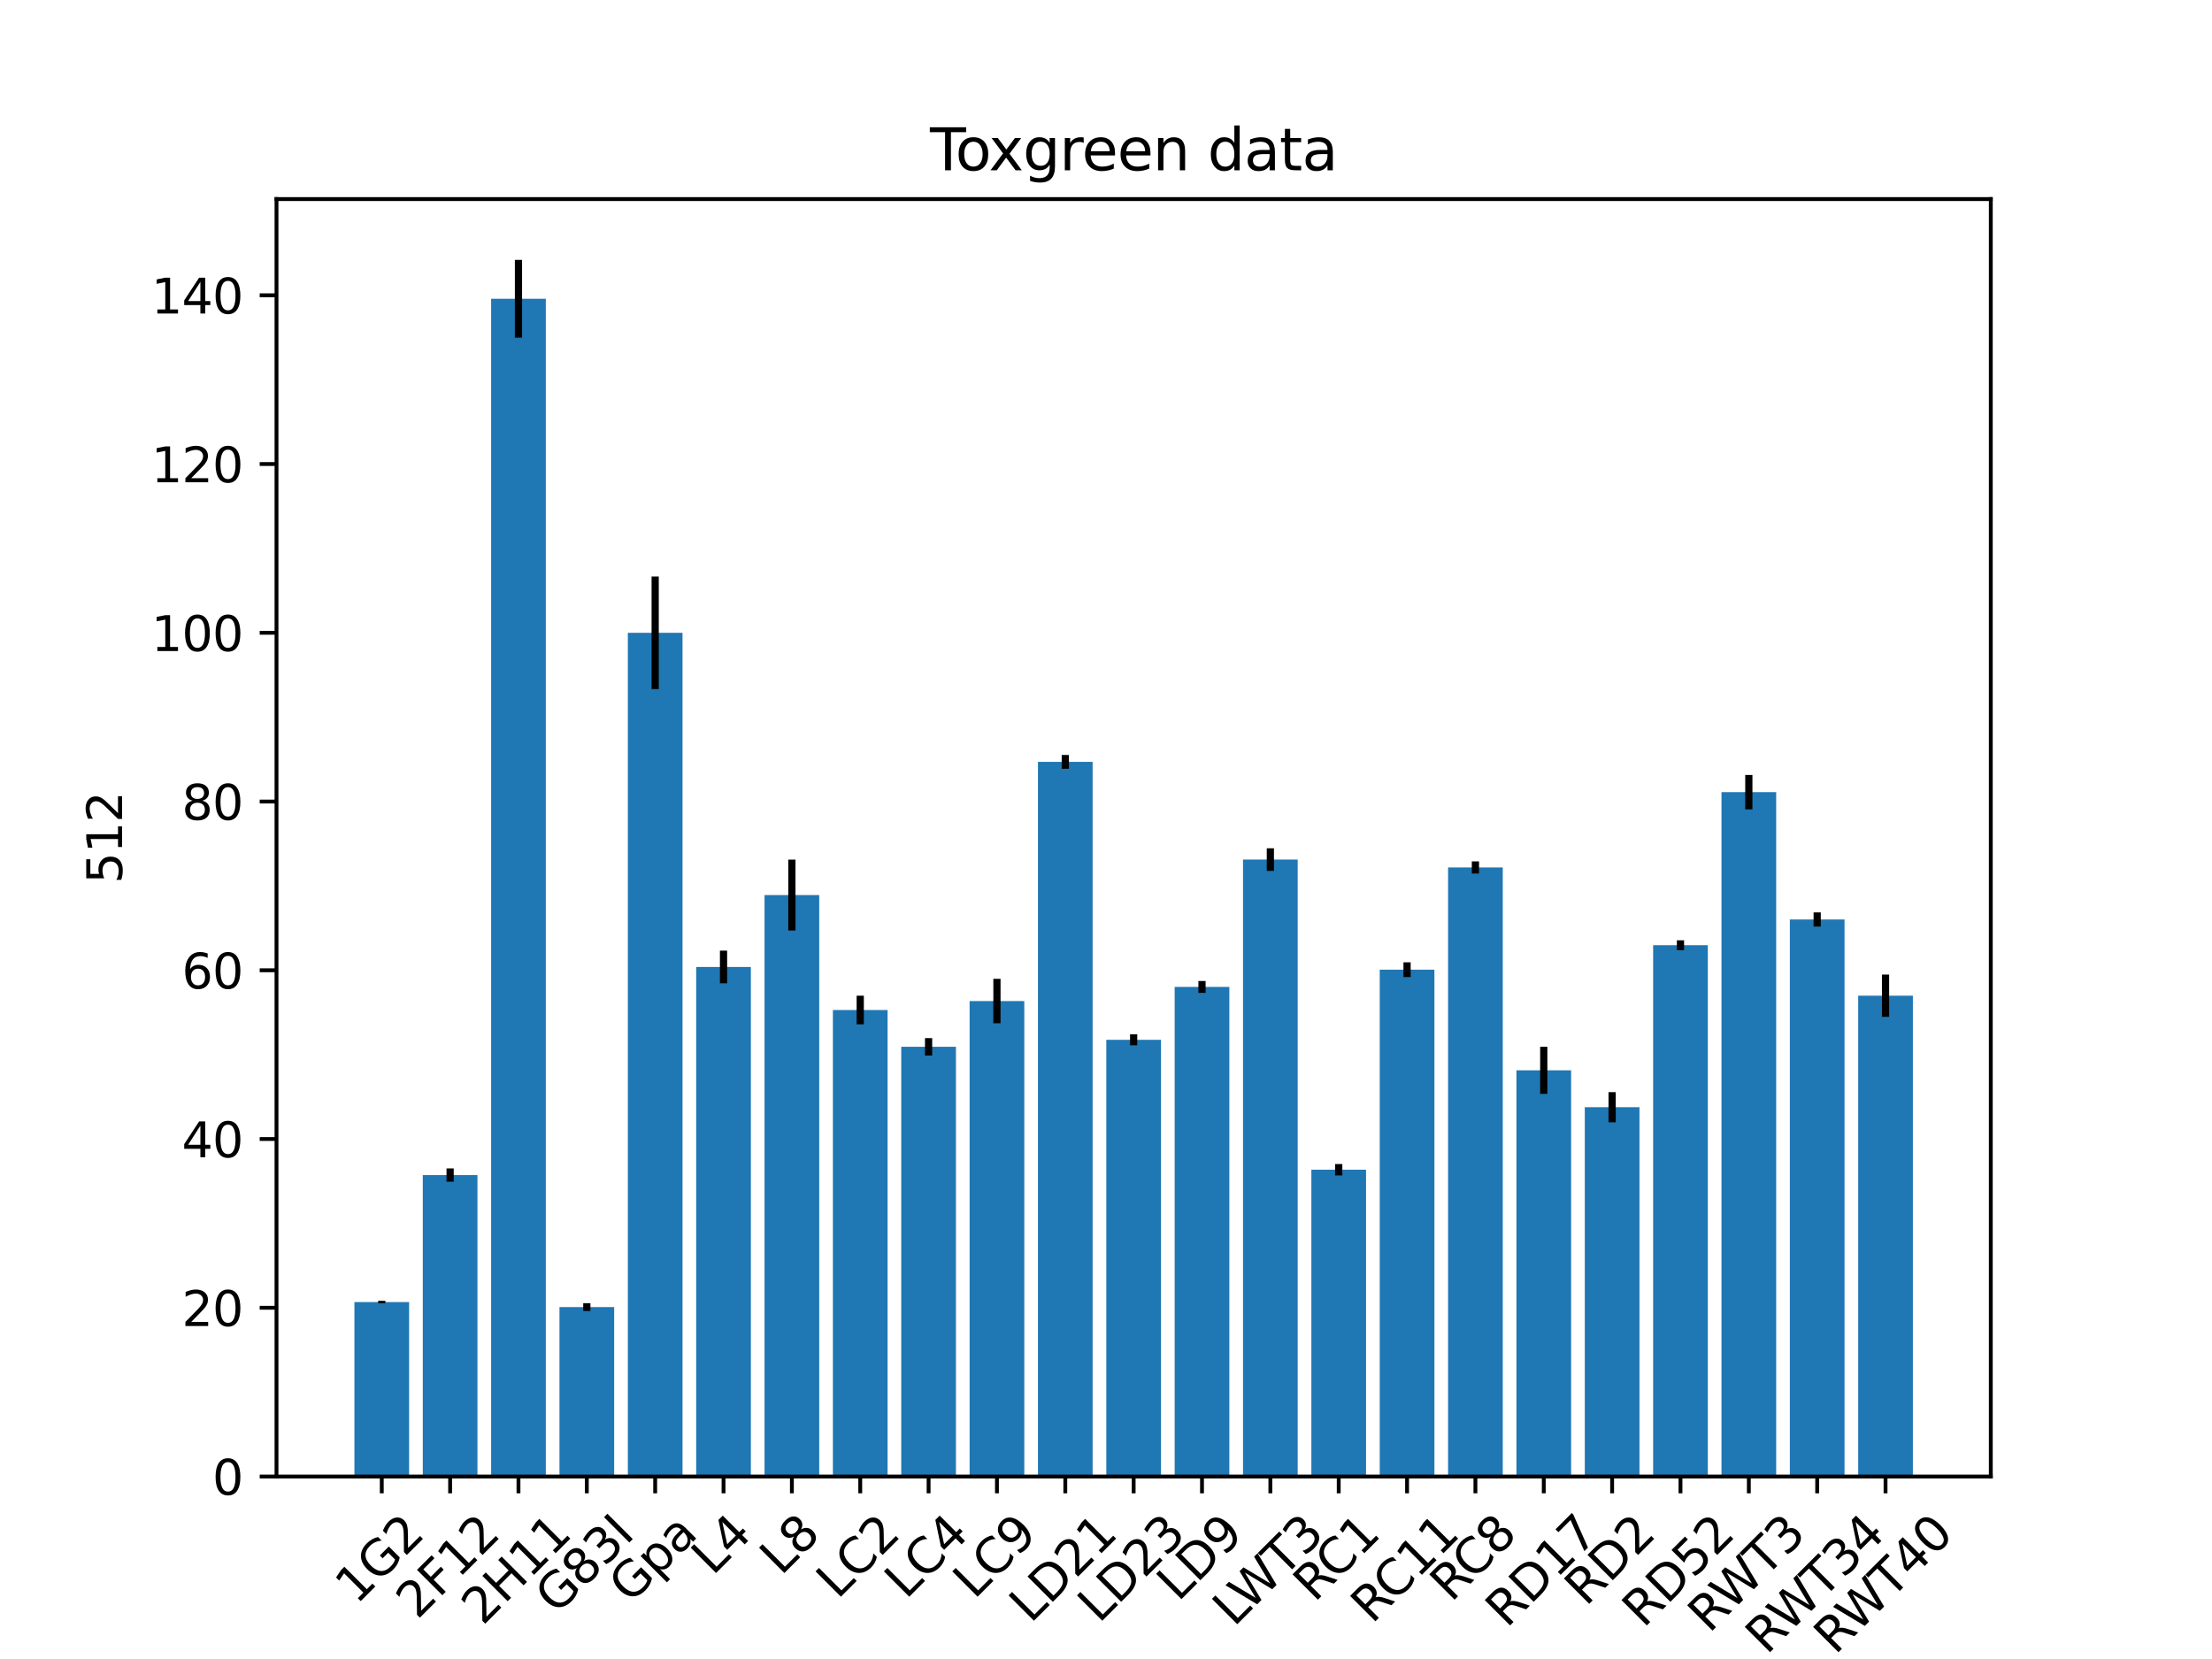 <?xml version="1.0" encoding="utf-8" standalone="no"?>
<!DOCTYPE svg PUBLIC "-//W3C//DTD SVG 1.1//EN"
  "http://www.w3.org/Graphics/SVG/1.1/DTD/svg11.dtd">
<svg xmlns:xlink="http://www.w3.org/1999/xlink" width="460.8pt" height="345.6pt" viewBox="0 0 460.8 345.6" xmlns="http://www.w3.org/2000/svg" version="1.1">
 <defs>
  <style type="text/css">*{stroke-linejoin: round; stroke-linecap: butt}</style>
 </defs>
 <g id="figure_1">
  <g id="patch_1">
   <path d="M 0 345.6 
L 460.8 345.6 
L 460.8 0 
L 0 0 
z
" style="fill: #ffffff"/>
  </g>
  <g id="axes_1">
   <g id="patch_2">
    <path d="M 57.6 307.584 
L 414.72 307.584 
L 414.72 41.472 
L 57.6 41.472 
z
" style="fill: #ffffff"/>
   </g>
   <g id="patch_3">
    <path d="M 73.833 307.584 
L 85.224 307.584 
L 85.224 271.241 
L 73.833 271.241 
z
" clip-path="url(#p7add685fd9)" style="fill: #1f77b4"/>
   </g>
   <g id="patch_4">
    <path d="M 88.072 307.584 
L 99.463 307.584 
L 99.463 244.785 
L 88.072 244.785 
z
" clip-path="url(#p7add685fd9)" style="fill: #1f77b4"/>
   </g>
   <g id="patch_5">
    <path d="M 102.311 307.584 
L 113.703 307.584 
L 113.703 62.24 
L 102.311 62.24 
z
" clip-path="url(#p7add685fd9)" style="fill: #1f77b4"/>
   </g>
   <g id="patch_6">
    <path d="M 116.55 307.584 
L 127.942 307.584 
L 127.942 272.29 
L 116.55 272.29 
z
" clip-path="url(#p7add685fd9)" style="fill: #1f77b4"/>
   </g>
   <g id="patch_7">
    <path d="M 130.79 307.584 
L 142.181 307.584 
L 142.181 131.82 
L 130.79 131.82 
z
" clip-path="url(#p7add685fd9)" style="fill: #1f77b4"/>
   </g>
   <g id="patch_8">
    <path d="M 145.029 307.584 
L 156.42 307.584 
L 156.42 201.435 
L 145.029 201.435 
z
" clip-path="url(#p7add685fd9)" style="fill: #1f77b4"/>
   </g>
   <g id="patch_9">
    <path d="M 159.268 307.584 
L 170.66 307.584 
L 170.66 186.46 
L 159.268 186.46 
z
" clip-path="url(#p7add685fd9)" style="fill: #1f77b4"/>
   </g>
   <g id="patch_10">
    <path d="M 173.507 307.584 
L 184.899 307.584 
L 184.899 210.403 
L 173.507 210.403 
z
" clip-path="url(#p7add685fd9)" style="fill: #1f77b4"/>
   </g>
   <g id="patch_11">
    <path d="M 187.747 307.584 
L 199.138 307.584 
L 199.138 218.065 
L 187.747 218.065 
z
" clip-path="url(#p7add685fd9)" style="fill: #1f77b4"/>
   </g>
   <g id="patch_12">
    <path d="M 201.986 307.584 
L 213.377 307.584 
L 213.377 208.535 
L 201.986 208.535 
z
" clip-path="url(#p7add685fd9)" style="fill: #1f77b4"/>
   </g>
   <g id="patch_13">
    <path d="M 216.225 307.584 
L 227.616 307.584 
L 227.616 158.706 
L 216.225 158.706 
z
" clip-path="url(#p7add685fd9)" style="fill: #1f77b4"/>
   </g>
   <g id="patch_14">
    <path d="M 230.464 307.584 
L 241.856 307.584 
L 241.856 216.609 
L 230.464 216.609 
z
" clip-path="url(#p7add685fd9)" style="fill: #1f77b4"/>
   </g>
   <g id="patch_15">
    <path d="M 244.704 307.584 
L 256.095 307.584 
L 256.095 205.595 
L 244.704 205.595 
z
" clip-path="url(#p7add685fd9)" style="fill: #1f77b4"/>
   </g>
   <g id="patch_16">
    <path d="M 258.943 307.584 
L 270.334 307.584 
L 270.334 179.066 
L 258.943 179.066 
z
" clip-path="url(#p7add685fd9)" style="fill: #1f77b4"/>
   </g>
   <g id="patch_17">
    <path d="M 273.182 307.584 
L 284.573 307.584 
L 284.573 243.675 
L 273.182 243.675 
z
" clip-path="url(#p7add685fd9)" style="fill: #1f77b4"/>
   </g>
   <g id="patch_18">
    <path d="M 287.421 307.584 
L 298.813 307.584 
L 298.813 202.004 
L 287.421 202.004 
z
" clip-path="url(#p7add685fd9)" style="fill: #1f77b4"/>
   </g>
   <g id="patch_19">
    <path d="M 301.66 307.584 
L 313.052 307.584 
L 313.052 180.708 
L 301.66 180.708 
z
" clip-path="url(#p7add685fd9)" style="fill: #1f77b4"/>
   </g>
   <g id="patch_20">
    <path d="M 315.9 307.584 
L 327.291 307.584 
L 327.291 222.966 
L 315.9 222.966 
z
" clip-path="url(#p7add685fd9)" style="fill: #1f77b4"/>
   </g>
   <g id="patch_21">
    <path d="M 330.139 307.584 
L 341.53 307.584 
L 341.53 230.651 
L 330.139 230.651 
z
" clip-path="url(#p7add685fd9)" style="fill: #1f77b4"/>
   </g>
   <g id="patch_22">
    <path d="M 344.378 307.584 
L 355.77 307.584 
L 355.77 196.908 
L 344.378 196.908 
z
" clip-path="url(#p7add685fd9)" style="fill: #1f77b4"/>
   </g>
   <g id="patch_23">
    <path d="M 358.617 307.584 
L 370.009 307.584 
L 370.009 165.019 
L 358.617 165.019 
z
" clip-path="url(#p7add685fd9)" style="fill: #1f77b4"/>
   </g>
   <g id="patch_24">
    <path d="M 372.857 307.584 
L 384.248 307.584 
L 384.248 191.545 
L 372.857 191.545 
z
" clip-path="url(#p7add685fd9)" style="fill: #1f77b4"/>
   </g>
   <g id="patch_25">
    <path d="M 387.096 307.584 
L 398.487 307.584 
L 398.487 207.42 
L 387.096 207.42 
z
" clip-path="url(#p7add685fd9)" style="fill: #1f77b4"/>
   </g>
   <g id="matplotlib.axis_1">
    <g id="xtick_1">
     <g id="line2d_1">
      <defs>
       <path id="m76fe4f09b9" d="M 0 0 
L 0 3.5 
" style="stroke: #000000; stroke-width: 0.8"/>
      </defs>
      <g>
       <use xlink:href="#m76fe4f09b9" x="79.528" y="307.584" style="stroke: #000000; stroke-width: 0.8"/>
      </g>
     </g>
     <g id="text_1">
      <!-- 1G2 -->
      <g transform="translate(74.241 334.434)rotate(-45)scale(0.1 -0.1)">
       <defs>
        <path id="DejaVuSans-31" d="M 794 531 
L 1825 531 
L 1825 4091 
L 703 3866 
L 703 4441 
L 1819 4666 
L 2450 4666 
L 2450 531 
L 3481 531 
L 3481 0 
L 794 0 
L 794 531 
z
" transform="scale(0.016)"/>
        <path id="DejaVuSans-47" d="M 3809 666 
L 3809 1919 
L 2778 1919 
L 2778 2438 
L 4434 2438 
L 4434 434 
Q 4069 175 3628 42 
Q 3188 -91 2688 -91 
Q 1594 -91 976 548 
Q 359 1188 359 2328 
Q 359 3472 976 4111 
Q 1594 4750 2688 4750 
Q 3144 4750 3555 4637 
Q 3966 4525 4313 4306 
L 4313 3634 
Q 3963 3931 3569 4081 
Q 3175 4231 2741 4231 
Q 1884 4231 1454 3753 
Q 1025 3275 1025 2328 
Q 1025 1384 1454 906 
Q 1884 428 2741 428 
Q 3075 428 3337 486 
Q 3600 544 3809 666 
z
" transform="scale(0.016)"/>
        <path id="DejaVuSans-32" d="M 1228 531 
L 3431 531 
L 3431 0 
L 469 0 
L 469 531 
Q 828 903 1448 1529 
Q 2069 2156 2228 2338 
Q 2531 2678 2651 2914 
Q 2772 3150 2772 3378 
Q 2772 3750 2511 3984 
Q 2250 4219 1831 4219 
Q 1534 4219 1204 4116 
Q 875 4013 500 3803 
L 500 4441 
Q 881 4594 1212 4672 
Q 1544 4750 1819 4750 
Q 2544 4750 2975 4387 
Q 3406 4025 3406 3419 
Q 3406 3131 3298 2873 
Q 3191 2616 2906 2266 
Q 2828 2175 2409 1742 
Q 1991 1309 1228 531 
z
" transform="scale(0.016)"/>
       </defs>
       <use xlink:href="#DejaVuSans-31"/>
       <use xlink:href="#DejaVuSans-47" x="63.623"/>
       <use xlink:href="#DejaVuSans-32" x="141.113"/>
      </g>
     </g>
    </g>
    <g id="xtick_2">
     <g id="line2d_2">
      <g>
       <use xlink:href="#m76fe4f09b9" x="93.768" y="307.584" style="stroke: #000000; stroke-width: 0.8"/>
      </g>
     </g>
     <g id="text_2">
      <!-- 2F12 -->
      <g transform="translate(86.937 337.521)rotate(-45)scale(0.1 -0.1)">
       <defs>
        <path id="DejaVuSans-46" d="M 628 4666 
L 3309 4666 
L 3309 4134 
L 1259 4134 
L 1259 2759 
L 3109 2759 
L 3109 2228 
L 1259 2228 
L 1259 0 
L 628 0 
L 628 4666 
z
" transform="scale(0.016)"/>
       </defs>
       <use xlink:href="#DejaVuSans-32"/>
       <use xlink:href="#DejaVuSans-46" x="63.623"/>
       <use xlink:href="#DejaVuSans-31" x="121.143"/>
       <use xlink:href="#DejaVuSans-32" x="184.766"/>
      </g>
     </g>
    </g>
    <g id="xtick_3">
     <g id="line2d_3">
      <g>
       <use xlink:href="#m76fe4f09b9" x="108.007" y="307.584" style="stroke: #000000; stroke-width: 0.8"/>
      </g>
     </g>
     <g id="text_3">
      <!-- 2H11 -->
      <g transform="translate(100.551 338.771)rotate(-45)scale(0.1 -0.1)">
       <defs>
        <path id="DejaVuSans-48" d="M 628 4666 
L 1259 4666 
L 1259 2753 
L 3553 2753 
L 3553 4666 
L 4184 4666 
L 4184 0 
L 3553 0 
L 3553 2222 
L 1259 2222 
L 1259 0 
L 628 0 
L 628 4666 
z
" transform="scale(0.016)"/>
       </defs>
       <use xlink:href="#DejaVuSans-32"/>
       <use xlink:href="#DejaVuSans-48" x="63.623"/>
       <use xlink:href="#DejaVuSans-31" x="138.818"/>
       <use xlink:href="#DejaVuSans-31" x="202.441"/>
      </g>
     </g>
    </g>
    <g id="xtick_4">
     <g id="line2d_4">
      <g>
       <use xlink:href="#m76fe4f09b9" x="122.246" y="307.584" style="stroke: #000000; stroke-width: 0.8"/>
      </g>
     </g>
     <g id="text_4">
      <!-- G83I -->
      <g transform="translate(115.916 336.52)rotate(-45)scale(0.1 -0.1)">
       <defs>
        <path id="DejaVuSans-38" d="M 2034 2216 
Q 1584 2216 1326 1975 
Q 1069 1734 1069 1313 
Q 1069 891 1326 650 
Q 1584 409 2034 409 
Q 2484 409 2743 651 
Q 3003 894 3003 1313 
Q 3003 1734 2745 1975 
Q 2488 2216 2034 2216 
z
M 1403 2484 
Q 997 2584 770 2862 
Q 544 3141 544 3541 
Q 544 4100 942 4425 
Q 1341 4750 2034 4750 
Q 2731 4750 3128 4425 
Q 3525 4100 3525 3541 
Q 3525 3141 3298 2862 
Q 3072 2584 2669 2484 
Q 3125 2378 3379 2068 
Q 3634 1759 3634 1313 
Q 3634 634 3220 271 
Q 2806 -91 2034 -91 
Q 1263 -91 848 271 
Q 434 634 434 1313 
Q 434 1759 690 2068 
Q 947 2378 1403 2484 
z
M 1172 3481 
Q 1172 3119 1398 2916 
Q 1625 2713 2034 2713 
Q 2441 2713 2670 2916 
Q 2900 3119 2900 3481 
Q 2900 3844 2670 4047 
Q 2441 4250 2034 4250 
Q 1625 4250 1398 4047 
Q 1172 3844 1172 3481 
z
" transform="scale(0.016)"/>
        <path id="DejaVuSans-33" d="M 2597 2516 
Q 3050 2419 3304 2112 
Q 3559 1806 3559 1356 
Q 3559 666 3084 287 
Q 2609 -91 1734 -91 
Q 1441 -91 1130 -33 
Q 819 25 488 141 
L 488 750 
Q 750 597 1062 519 
Q 1375 441 1716 441 
Q 2309 441 2620 675 
Q 2931 909 2931 1356 
Q 2931 1769 2642 2001 
Q 2353 2234 1838 2234 
L 1294 2234 
L 1294 2753 
L 1863 2753 
Q 2328 2753 2575 2939 
Q 2822 3125 2822 3475 
Q 2822 3834 2567 4026 
Q 2313 4219 1838 4219 
Q 1578 4219 1281 4162 
Q 984 4106 628 3988 
L 628 4550 
Q 988 4650 1302 4700 
Q 1616 4750 1894 4750 
Q 2613 4750 3031 4423 
Q 3450 4097 3450 3541 
Q 3450 3153 3228 2886 
Q 3006 2619 2597 2516 
z
" transform="scale(0.016)"/>
        <path id="DejaVuSans-49" d="M 628 4666 
L 1259 4666 
L 1259 0 
L 628 0 
L 628 4666 
z
" transform="scale(0.016)"/>
       </defs>
       <use xlink:href="#DejaVuSans-47"/>
       <use xlink:href="#DejaVuSans-38" x="77.49"/>
       <use xlink:href="#DejaVuSans-33" x="141.113"/>
       <use xlink:href="#DejaVuSans-49" x="204.736"/>
      </g>
     </g>
    </g>
    <g id="xtick_5">
     <g id="line2d_5">
      <g>
       <use xlink:href="#m76fe4f09b9" x="136.485" y="307.584" style="stroke: #000000; stroke-width: 0.8"/>
      </g>
     </g>
     <g id="text_5">
      <!-- Gpa -->
      <g transform="translate(131.286 334.258)rotate(-45)scale(0.1 -0.1)">
       <defs>
        <path id="DejaVuSans-70" d="M 1159 525 
L 1159 -1331 
L 581 -1331 
L 581 3500 
L 1159 3500 
L 1159 2969 
Q 1341 3281 1617 3432 
Q 1894 3584 2278 3584 
Q 2916 3584 3314 3078 
Q 3713 2572 3713 1747 
Q 3713 922 3314 415 
Q 2916 -91 2278 -91 
Q 1894 -91 1617 61 
Q 1341 213 1159 525 
z
M 3116 1747 
Q 3116 2381 2855 2742 
Q 2594 3103 2138 3103 
Q 1681 3103 1420 2742 
Q 1159 2381 1159 1747 
Q 1159 1113 1420 752 
Q 1681 391 2138 391 
Q 2594 391 2855 752 
Q 3116 1113 3116 1747 
z
" transform="scale(0.016)"/>
        <path id="DejaVuSans-61" d="M 2194 1759 
Q 1497 1759 1228 1600 
Q 959 1441 959 1056 
Q 959 750 1161 570 
Q 1363 391 1709 391 
Q 2188 391 2477 730 
Q 2766 1069 2766 1631 
L 2766 1759 
L 2194 1759 
z
M 3341 1997 
L 3341 0 
L 2766 0 
L 2766 531 
Q 2569 213 2275 61 
Q 1981 -91 1556 -91 
Q 1019 -91 701 211 
Q 384 513 384 1019 
Q 384 1609 779 1909 
Q 1175 2209 1959 2209 
L 2766 2209 
L 2766 2266 
Q 2766 2663 2505 2880 
Q 2244 3097 1772 3097 
Q 1472 3097 1187 3025 
Q 903 2953 641 2809 
L 641 3341 
Q 956 3463 1253 3523 
Q 1550 3584 1831 3584 
Q 2591 3584 2966 3190 
Q 3341 2797 3341 1997 
z
" transform="scale(0.016)"/>
       </defs>
       <use xlink:href="#DejaVuSans-47"/>
       <use xlink:href="#DejaVuSans-70" x="77.49"/>
       <use xlink:href="#DejaVuSans-61" x="140.967"/>
      </g>
     </g>
    </g>
    <g id="xtick_6">
     <g id="line2d_6">
      <g>
       <use xlink:href="#m76fe4f09b9" x="150.725" y="307.584" style="stroke: #000000; stroke-width: 0.8"/>
      </g>
     </g>
     <g id="text_6">
      <!-- L4 -->
      <g transform="translate(148.456 328.396)rotate(-45)scale(0.1 -0.1)">
       <defs>
        <path id="DejaVuSans-4c" d="M 628 4666 
L 1259 4666 
L 1259 531 
L 3531 531 
L 3531 0 
L 628 0 
L 628 4666 
z
" transform="scale(0.016)"/>
        <path id="DejaVuSans-34" d="M 2419 4116 
L 825 1625 
L 2419 1625 
L 2419 4116 
z
M 2253 4666 
L 3047 4666 
L 3047 1625 
L 3713 1625 
L 3713 1100 
L 3047 1100 
L 3047 0 
L 2419 0 
L 2419 1100 
L 313 1100 
L 313 1709 
L 2253 4666 
z
" transform="scale(0.016)"/>
       </defs>
       <use xlink:href="#DejaVuSans-4c"/>
       <use xlink:href="#DejaVuSans-34" x="55.713"/>
      </g>
     </g>
    </g>
    <g id="xtick_7">
     <g id="line2d_7">
      <g>
       <use xlink:href="#m76fe4f09b9" x="164.964" y="307.584" style="stroke: #000000; stroke-width: 0.8"/>
      </g>
     </g>
     <g id="text_7">
      <!-- L8 -->
      <g transform="translate(162.696 328.396)rotate(-45)scale(0.1 -0.1)">
       <use xlink:href="#DejaVuSans-4c"/>
       <use xlink:href="#DejaVuSans-38" x="55.713"/>
      </g>
     </g>
    </g>
    <g id="xtick_8">
     <g id="line2d_8">
      <g>
       <use xlink:href="#m76fe4f09b9" x="179.203" y="307.584" style="stroke: #000000; stroke-width: 0.8"/>
      </g>
     </g>
     <g id="text_8">
      <!-- LC2 -->
      <g transform="translate(174.466 333.333)rotate(-45)scale(0.1 -0.1)">
       <defs>
        <path id="DejaVuSans-43" d="M 4122 4306 
L 4122 3641 
Q 3803 3938 3442 4084 
Q 3081 4231 2675 4231 
Q 1875 4231 1450 3742 
Q 1025 3253 1025 2328 
Q 1025 1406 1450 917 
Q 1875 428 2675 428 
Q 3081 428 3442 575 
Q 3803 722 4122 1019 
L 4122 359 
Q 3791 134 3420 21 
Q 3050 -91 2638 -91 
Q 1578 -91 968 557 
Q 359 1206 359 2328 
Q 359 3453 968 4101 
Q 1578 4750 2638 4750 
Q 3056 4750 3426 4639 
Q 3797 4528 4122 4306 
z
" transform="scale(0.016)"/>
       </defs>
       <use xlink:href="#DejaVuSans-4c"/>
       <use xlink:href="#DejaVuSans-43" x="55.713"/>
       <use xlink:href="#DejaVuSans-32" x="125.537"/>
      </g>
     </g>
    </g>
    <g id="xtick_9">
     <g id="line2d_9">
      <g>
       <use xlink:href="#m76fe4f09b9" x="193.442" y="307.584" style="stroke: #000000; stroke-width: 0.8"/>
      </g>
     </g>
     <g id="text_9">
      <!-- LC4 -->
      <g transform="translate(188.705 333.333)rotate(-45)scale(0.1 -0.1)">
       <use xlink:href="#DejaVuSans-4c"/>
       <use xlink:href="#DejaVuSans-43" x="55.713"/>
       <use xlink:href="#DejaVuSans-34" x="125.537"/>
      </g>
     </g>
    </g>
    <g id="xtick_10">
     <g id="line2d_10">
      <g>
       <use xlink:href="#m76fe4f09b9" x="207.682" y="307.584" style="stroke: #000000; stroke-width: 0.8"/>
      </g>
     </g>
     <g id="text_10">
      <!-- LC9 -->
      <g transform="translate(202.944 333.333)rotate(-45)scale(0.1 -0.1)">
       <defs>
        <path id="DejaVuSans-39" d="M 703 97 
L 703 672 
Q 941 559 1184 500 
Q 1428 441 1663 441 
Q 2288 441 2617 861 
Q 2947 1281 2994 2138 
Q 2813 1869 2534 1725 
Q 2256 1581 1919 1581 
Q 1219 1581 811 2004 
Q 403 2428 403 3163 
Q 403 3881 828 4315 
Q 1253 4750 1959 4750 
Q 2769 4750 3195 4129 
Q 3622 3509 3622 2328 
Q 3622 1225 3098 567 
Q 2575 -91 1691 -91 
Q 1453 -91 1209 -44 
Q 966 3 703 97 
z
M 1959 2075 
Q 2384 2075 2632 2365 
Q 2881 2656 2881 3163 
Q 2881 3666 2632 3958 
Q 2384 4250 1959 4250 
Q 1534 4250 1286 3958 
Q 1038 3666 1038 3163 
Q 1038 2656 1286 2365 
Q 1534 2075 1959 2075 
z
" transform="scale(0.016)"/>
       </defs>
       <use xlink:href="#DejaVuSans-4c"/>
       <use xlink:href="#DejaVuSans-43" x="55.713"/>
       <use xlink:href="#DejaVuSans-39" x="125.537"/>
      </g>
     </g>
    </g>
    <g id="xtick_11">
     <g id="line2d_11">
      <g>
       <use xlink:href="#m76fe4f09b9" x="221.921" y="307.584" style="stroke: #000000; stroke-width: 0.8"/>
      </g>
     </g>
     <g id="text_11">
      <!-- LD21 -->
      <g transform="translate(214.681 338.339)rotate(-45)scale(0.1 -0.1)">
       <defs>
        <path id="DejaVuSans-44" d="M 1259 4147 
L 1259 519 
L 2022 519 
Q 2988 519 3436 956 
Q 3884 1394 3884 2338 
Q 3884 3275 3436 3711 
Q 2988 4147 2022 4147 
L 1259 4147 
z
M 628 4666 
L 1925 4666 
Q 3281 4666 3915 4102 
Q 4550 3538 4550 2338 
Q 4550 1131 3912 565 
Q 3275 0 1925 0 
L 628 0 
L 628 4666 
z
" transform="scale(0.016)"/>
       </defs>
       <use xlink:href="#DejaVuSans-4c"/>
       <use xlink:href="#DejaVuSans-44" x="55.713"/>
       <use xlink:href="#DejaVuSans-32" x="132.715"/>
       <use xlink:href="#DejaVuSans-31" x="196.338"/>
      </g>
     </g>
    </g>
    <g id="xtick_12">
     <g id="line2d_12">
      <g>
       <use xlink:href="#m76fe4f09b9" x="236.16" y="307.584" style="stroke: #000000; stroke-width: 0.8"/>
      </g>
     </g>
     <g id="text_12">
      <!-- LD23 -->
      <g transform="translate(228.92 338.339)rotate(-45)scale(0.1 -0.1)">
       <use xlink:href="#DejaVuSans-4c"/>
       <use xlink:href="#DejaVuSans-44" x="55.713"/>
       <use xlink:href="#DejaVuSans-32" x="132.715"/>
       <use xlink:href="#DejaVuSans-33" x="196.338"/>
      </g>
     </g>
    </g>
    <g id="xtick_13">
     <g id="line2d_13">
      <g>
       <use xlink:href="#m76fe4f09b9" x="250.399" y="307.584" style="stroke: #000000; stroke-width: 0.8"/>
      </g>
     </g>
     <g id="text_13">
      <!-- LD9 -->
      <g transform="translate(245.409 333.841)rotate(-45)scale(0.1 -0.1)">
       <use xlink:href="#DejaVuSans-4c"/>
       <use xlink:href="#DejaVuSans-44" x="55.713"/>
       <use xlink:href="#DejaVuSans-39" x="132.715"/>
      </g>
     </g>
    </g>
    <g id="xtick_14">
     <g id="line2d_14">
      <g>
       <use xlink:href="#m76fe4f09b9" x="264.638" y="307.584" style="stroke: #000000; stroke-width: 0.8"/>
      </g>
     </g>
     <g id="text_14">
      <!-- LWT3 -->
      <g transform="translate(257.038 339.061)rotate(-45)scale(0.1 -0.1)">
       <defs>
        <path id="DejaVuSans-57" d="M 213 4666 
L 850 4666 
L 1831 722 
L 2809 4666 
L 3519 4666 
L 4500 722 
L 5478 4666 
L 6119 4666 
L 4947 0 
L 4153 0 
L 3169 4050 
L 2175 0 
L 1381 0 
L 213 4666 
z
" transform="scale(0.016)"/>
        <path id="DejaVuSans-54" d="M -19 4666 
L 3928 4666 
L 3928 4134 
L 2272 4134 
L 2272 0 
L 1638 0 
L 1638 4134 
L -19 4134 
L -19 4666 
z
" transform="scale(0.016)"/>
       </defs>
       <use xlink:href="#DejaVuSans-4c"/>
       <use xlink:href="#DejaVuSans-57" x="46.588"/>
       <use xlink:href="#DejaVuSans-54" x="145.465"/>
       <use xlink:href="#DejaVuSans-33" x="206.549"/>
      </g>
     </g>
    </g>
    <g id="xtick_15">
     <g id="line2d_15">
      <g>
       <use xlink:href="#m76fe4f09b9" x="278.878" y="307.584" style="stroke: #000000; stroke-width: 0.8"/>
      </g>
     </g>
     <g id="text_15">
      <!-- RC1 -->
      <g transform="translate(273.831 333.953)rotate(-45)scale(0.1 -0.1)">
       <defs>
        <path id="DejaVuSans-52" d="M 2841 2188 
Q 3044 2119 3236 1894 
Q 3428 1669 3622 1275 
L 4263 0 
L 3584 0 
L 2988 1197 
Q 2756 1666 2539 1819 
Q 2322 1972 1947 1972 
L 1259 1972 
L 1259 0 
L 628 0 
L 628 4666 
L 2053 4666 
Q 2853 4666 3247 4331 
Q 3641 3997 3641 3322 
Q 3641 2881 3436 2590 
Q 3231 2300 2841 2188 
z
M 1259 4147 
L 1259 2491 
L 2053 2491 
Q 2509 2491 2742 2702 
Q 2975 2913 2975 3322 
Q 2975 3731 2742 3939 
Q 2509 4147 2053 4147 
L 1259 4147 
z
" transform="scale(0.016)"/>
       </defs>
       <use xlink:href="#DejaVuSans-52"/>
       <use xlink:href="#DejaVuSans-43" x="64.482"/>
       <use xlink:href="#DejaVuSans-31" x="134.307"/>
      </g>
     </g>
    </g>
    <g id="xtick_16">
     <g id="line2d_16">
      <g>
       <use xlink:href="#m76fe4f09b9" x="293.117" y="307.584" style="stroke: #000000; stroke-width: 0.8"/>
      </g>
     </g>
     <g id="text_16">
      <!-- RC11 -->
      <g transform="translate(285.82 338.452)rotate(-45)scale(0.1 -0.1)">
       <use xlink:href="#DejaVuSans-52"/>
       <use xlink:href="#DejaVuSans-43" x="64.482"/>
       <use xlink:href="#DejaVuSans-31" x="134.307"/>
       <use xlink:href="#DejaVuSans-31" x="197.93"/>
      </g>
     </g>
    </g>
    <g id="xtick_17">
     <g id="line2d_17">
      <g>
       <use xlink:href="#m76fe4f09b9" x="307.356" y="307.584" style="stroke: #000000; stroke-width: 0.8"/>
      </g>
     </g>
     <g id="text_17">
      <!-- RC8 -->
      <g transform="translate(302.309 333.953)rotate(-45)scale(0.1 -0.1)">
       <use xlink:href="#DejaVuSans-52"/>
       <use xlink:href="#DejaVuSans-43" x="64.482"/>
       <use xlink:href="#DejaVuSans-38" x="134.307"/>
      </g>
     </g>
    </g>
    <g id="xtick_18">
     <g id="line2d_18">
      <g>
       <use xlink:href="#m76fe4f09b9" x="321.595" y="307.584" style="stroke: #000000; stroke-width: 0.8"/>
      </g>
     </g>
     <g id="text_18">
      <!-- RD17 -->
      <g transform="translate(313.869 339.313)rotate(-45)scale(0.1 -0.1)">
       <defs>
        <path id="DejaVuSans-37" d="M 525 4666 
L 3525 4666 
L 3525 4397 
L 1831 0 
L 1172 0 
L 2766 4134 
L 525 4134 
L 525 4666 
z
" transform="scale(0.016)"/>
       </defs>
       <use xlink:href="#DejaVuSans-52"/>
       <use xlink:href="#DejaVuSans-44" x="69.482"/>
       <use xlink:href="#DejaVuSans-31" x="146.484"/>
       <use xlink:href="#DejaVuSans-37" x="210.107"/>
      </g>
     </g>
    </g>
    <g id="xtick_19">
     <g id="line2d_19">
      <g>
       <use xlink:href="#m76fe4f09b9" x="335.835" y="307.584" style="stroke: #000000; stroke-width: 0.8"/>
      </g>
     </g>
     <g id="text_19">
      <!-- RD2 -->
      <g transform="translate(330.357 334.814)rotate(-45)scale(0.1 -0.1)">
       <use xlink:href="#DejaVuSans-52"/>
       <use xlink:href="#DejaVuSans-44" x="69.482"/>
       <use xlink:href="#DejaVuSans-32" x="146.484"/>
      </g>
     </g>
    </g>
    <g id="xtick_20">
     <g id="line2d_20">
      <g>
       <use xlink:href="#m76fe4f09b9" x="350.074" y="307.584" style="stroke: #000000; stroke-width: 0.8"/>
      </g>
     </g>
     <g id="text_20">
      <!-- RD52 -->
      <g transform="translate(342.347 339.313)rotate(-45)scale(0.1 -0.1)">
       <defs>
        <path id="DejaVuSans-35" d="M 691 4666 
L 3169 4666 
L 3169 4134 
L 1269 4134 
L 1269 2991 
Q 1406 3038 1543 3061 
Q 1681 3084 1819 3084 
Q 2600 3084 3056 2656 
Q 3513 2228 3513 1497 
Q 3513 744 3044 326 
Q 2575 -91 1722 -91 
Q 1428 -91 1123 -41 
Q 819 9 494 109 
L 494 744 
Q 775 591 1075 516 
Q 1375 441 1709 441 
Q 2250 441 2565 725 
Q 2881 1009 2881 1497 
Q 2881 1984 2565 2268 
Q 2250 2553 1709 2553 
Q 1456 2553 1204 2497 
Q 953 2441 691 2322 
L 691 4666 
z
" transform="scale(0.016)"/>
       </defs>
       <use xlink:href="#DejaVuSans-52"/>
       <use xlink:href="#DejaVuSans-44" x="69.482"/>
       <use xlink:href="#DejaVuSans-35" x="146.484"/>
       <use xlink:href="#DejaVuSans-32" x="210.107"/>
      </g>
     </g>
    </g>
    <g id="xtick_21">
     <g id="line2d_21">
      <g>
       <use xlink:href="#m76fe4f09b9" x="364.313" y="307.584" style="stroke: #000000; stroke-width: 0.8"/>
      </g>
     </g>
     <g id="text_21">
      <!-- RWT3 -->
      <g transform="translate(356.044 340.397)rotate(-45)scale(0.1 -0.1)">
       <use xlink:href="#DejaVuSans-52"/>
       <use xlink:href="#DejaVuSans-57" x="65.482"/>
       <use xlink:href="#DejaVuSans-54" x="164.359"/>
       <use xlink:href="#DejaVuSans-33" x="225.443"/>
      </g>
     </g>
    </g>
    <g id="xtick_22">
     <g id="line2d_22">
      <g>
       <use xlink:href="#m76fe4f09b9" x="378.552" y="307.584" style="stroke: #000000; stroke-width: 0.8"/>
      </g>
     </g>
     <g id="text_22">
      <!-- RWT34 -->
      <g transform="translate(368.034 344.896)rotate(-45)scale(0.1 -0.1)">
       <use xlink:href="#DejaVuSans-52"/>
       <use xlink:href="#DejaVuSans-57" x="65.482"/>
       <use xlink:href="#DejaVuSans-54" x="164.359"/>
       <use xlink:href="#DejaVuSans-33" x="225.443"/>
       <use xlink:href="#DejaVuSans-34" x="289.066"/>
      </g>
     </g>
    </g>
    <g id="xtick_23">
     <g id="line2d_23">
      <g>
       <use xlink:href="#m76fe4f09b9" x="392.792" y="307.584" style="stroke: #000000; stroke-width: 0.8"/>
      </g>
     </g>
     <g id="text_23">
      <!-- RWT40 -->
      <g transform="translate(382.273 344.896)rotate(-45)scale(0.1 -0.1)">
       <defs>
        <path id="DejaVuSans-30" d="M 2034 4250 
Q 1547 4250 1301 3770 
Q 1056 3291 1056 2328 
Q 1056 1369 1301 889 
Q 1547 409 2034 409 
Q 2525 409 2770 889 
Q 3016 1369 3016 2328 
Q 3016 3291 2770 3770 
Q 2525 4250 2034 4250 
z
M 2034 4750 
Q 2819 4750 3233 4129 
Q 3647 3509 3647 2328 
Q 3647 1150 3233 529 
Q 2819 -91 2034 -91 
Q 1250 -91 836 529 
Q 422 1150 422 2328 
Q 422 3509 836 4129 
Q 1250 4750 2034 4750 
z
" transform="scale(0.016)"/>
       </defs>
       <use xlink:href="#DejaVuSans-52"/>
       <use xlink:href="#DejaVuSans-57" x="65.482"/>
       <use xlink:href="#DejaVuSans-54" x="164.359"/>
       <use xlink:href="#DejaVuSans-34" x="225.443"/>
       <use xlink:href="#DejaVuSans-30" x="289.066"/>
      </g>
     </g>
    </g>
    <g id="text_24">
     <!-- Sample -->
     <g transform="translate(217.412 357.965)scale(0.1 -0.1)">
      <defs>
       <path id="DejaVuSans-53" d="M 3425 4513 
L 3425 3897 
Q 3066 4069 2747 4153 
Q 2428 4238 2131 4238 
Q 1616 4238 1336 4038 
Q 1056 3838 1056 3469 
Q 1056 3159 1242 3001 
Q 1428 2844 1947 2747 
L 2328 2669 
Q 3034 2534 3370 2195 
Q 3706 1856 3706 1288 
Q 3706 609 3251 259 
Q 2797 -91 1919 -91 
Q 1588 -91 1214 -16 
Q 841 59 441 206 
L 441 856 
Q 825 641 1194 531 
Q 1563 422 1919 422 
Q 2459 422 2753 634 
Q 3047 847 3047 1241 
Q 3047 1584 2836 1778 
Q 2625 1972 2144 2069 
L 1759 2144 
Q 1053 2284 737 2584 
Q 422 2884 422 3419 
Q 422 4038 858 4394 
Q 1294 4750 2059 4750 
Q 2388 4750 2728 4690 
Q 3069 4631 3425 4513 
z
" transform="scale(0.016)"/>
       <path id="DejaVuSans-6d" d="M 3328 2828 
Q 3544 3216 3844 3400 
Q 4144 3584 4550 3584 
Q 5097 3584 5394 3201 
Q 5691 2819 5691 2113 
L 5691 0 
L 5113 0 
L 5113 2094 
Q 5113 2597 4934 2840 
Q 4756 3084 4391 3084 
Q 3944 3084 3684 2787 
Q 3425 2491 3425 1978 
L 3425 0 
L 2847 0 
L 2847 2094 
Q 2847 2600 2669 2842 
Q 2491 3084 2119 3084 
Q 1678 3084 1418 2786 
Q 1159 2488 1159 1978 
L 1159 0 
L 581 0 
L 581 3500 
L 1159 3500 
L 1159 2956 
Q 1356 3278 1631 3431 
Q 1906 3584 2284 3584 
Q 2666 3584 2933 3390 
Q 3200 3197 3328 2828 
z
" transform="scale(0.016)"/>
       <path id="DejaVuSans-6c" d="M 603 4863 
L 1178 4863 
L 1178 0 
L 603 0 
L 603 4863 
z
" transform="scale(0.016)"/>
       <path id="DejaVuSans-65" d="M 3597 1894 
L 3597 1613 
L 953 1613 
Q 991 1019 1311 708 
Q 1631 397 2203 397 
Q 2534 397 2845 478 
Q 3156 559 3463 722 
L 3463 178 
Q 3153 47 2828 -22 
Q 2503 -91 2169 -91 
Q 1331 -91 842 396 
Q 353 884 353 1716 
Q 353 2575 817 3079 
Q 1281 3584 2069 3584 
Q 2775 3584 3186 3129 
Q 3597 2675 3597 1894 
z
M 3022 2063 
Q 3016 2534 2758 2815 
Q 2500 3097 2075 3097 
Q 1594 3097 1305 2825 
Q 1016 2553 972 2059 
L 3022 2063 
z
" transform="scale(0.016)"/>
      </defs>
      <use xlink:href="#DejaVuSans-53"/>
      <use xlink:href="#DejaVuSans-61" x="63.477"/>
      <use xlink:href="#DejaVuSans-6d" x="124.756"/>
      <use xlink:href="#DejaVuSans-70" x="222.168"/>
      <use xlink:href="#DejaVuSans-6c" x="285.645"/>
      <use xlink:href="#DejaVuSans-65" x="313.428"/>
     </g>
    </g>
   </g>
   <g id="matplotlib.axis_2">
    <g id="ytick_1">
     <g id="line2d_24">
      <defs>
       <path id="m3aac9af4d8" d="M 0 0 
L -3.5 0 
" style="stroke: #000000; stroke-width: 0.8"/>
      </defs>
      <g>
       <use xlink:href="#m3aac9af4d8" x="57.6" y="307.584" style="stroke: #000000; stroke-width: 0.8"/>
      </g>
     </g>
     <g id="text_25">
      <!-- 0 -->
      <g transform="translate(44.237 311.383)scale(0.1 -0.1)">
       <use xlink:href="#DejaVuSans-30"/>
      </g>
     </g>
    </g>
    <g id="ytick_2">
     <g id="line2d_25">
      <g>
       <use xlink:href="#m3aac9af4d8" x="57.6" y="272.431" style="stroke: #000000; stroke-width: 0.8"/>
      </g>
     </g>
     <g id="text_26">
      <!-- 20 -->
      <g transform="translate(37.875 276.23)scale(0.1 -0.1)">
       <use xlink:href="#DejaVuSans-32"/>
       <use xlink:href="#DejaVuSans-30" x="63.623"/>
      </g>
     </g>
    </g>
    <g id="ytick_3">
     <g id="line2d_26">
      <g>
       <use xlink:href="#m3aac9af4d8" x="57.6" y="237.278" style="stroke: #000000; stroke-width: 0.8"/>
      </g>
     </g>
     <g id="text_27">
      <!-- 40 -->
      <g transform="translate(37.875 241.078)scale(0.1 -0.1)">
       <use xlink:href="#DejaVuSans-34"/>
       <use xlink:href="#DejaVuSans-30" x="63.623"/>
      </g>
     </g>
    </g>
    <g id="ytick_4">
     <g id="line2d_27">
      <g>
       <use xlink:href="#m3aac9af4d8" x="57.6" y="202.125" style="stroke: #000000; stroke-width: 0.8"/>
      </g>
     </g>
     <g id="text_28">
      <!-- 60 -->
      <g transform="translate(37.875 205.925)scale(0.1 -0.1)">
       <defs>
        <path id="DejaVuSans-36" d="M 2113 2584 
Q 1688 2584 1439 2293 
Q 1191 2003 1191 1497 
Q 1191 994 1439 701 
Q 1688 409 2113 409 
Q 2538 409 2786 701 
Q 3034 994 3034 1497 
Q 3034 2003 2786 2293 
Q 2538 2584 2113 2584 
z
M 3366 4563 
L 3366 3988 
Q 3128 4100 2886 4159 
Q 2644 4219 2406 4219 
Q 1781 4219 1451 3797 
Q 1122 3375 1075 2522 
Q 1259 2794 1537 2939 
Q 1816 3084 2150 3084 
Q 2853 3084 3261 2657 
Q 3669 2231 3669 1497 
Q 3669 778 3244 343 
Q 2819 -91 2113 -91 
Q 1303 -91 875 529 
Q 447 1150 447 2328 
Q 447 3434 972 4092 
Q 1497 4750 2381 4750 
Q 2619 4750 2861 4703 
Q 3103 4656 3366 4563 
z
" transform="scale(0.016)"/>
       </defs>
       <use xlink:href="#DejaVuSans-36"/>
       <use xlink:href="#DejaVuSans-30" x="63.623"/>
      </g>
     </g>
    </g>
    <g id="ytick_5">
     <g id="line2d_28">
      <g>
       <use xlink:href="#m3aac9af4d8" x="57.6" y="166.973" style="stroke: #000000; stroke-width: 0.8"/>
      </g>
     </g>
     <g id="text_29">
      <!-- 80 -->
      <g transform="translate(37.875 170.772)scale(0.1 -0.1)">
       <use xlink:href="#DejaVuSans-38"/>
       <use xlink:href="#DejaVuSans-30" x="63.623"/>
      </g>
     </g>
    </g>
    <g id="ytick_6">
     <g id="line2d_29">
      <g>
       <use xlink:href="#m3aac9af4d8" x="57.6" y="131.82" style="stroke: #000000; stroke-width: 0.8"/>
      </g>
     </g>
     <g id="text_30">
      <!-- 100 -->
      <g transform="translate(31.512 135.619)scale(0.1 -0.1)">
       <use xlink:href="#DejaVuSans-31"/>
       <use xlink:href="#DejaVuSans-30" x="63.623"/>
       <use xlink:href="#DejaVuSans-30" x="127.246"/>
      </g>
     </g>
    </g>
    <g id="ytick_7">
     <g id="line2d_30">
      <g>
       <use xlink:href="#m3aac9af4d8" x="57.6" y="96.667" style="stroke: #000000; stroke-width: 0.8"/>
      </g>
     </g>
     <g id="text_31">
      <!-- 120 -->
      <g transform="translate(31.512 100.466)scale(0.1 -0.1)">
       <use xlink:href="#DejaVuSans-31"/>
       <use xlink:href="#DejaVuSans-32" x="63.623"/>
       <use xlink:href="#DejaVuSans-30" x="127.246"/>
      </g>
     </g>
    </g>
    <g id="ytick_8">
     <g id="line2d_31">
      <g>
       <use xlink:href="#m3aac9af4d8" x="57.6" y="61.514" style="stroke: #000000; stroke-width: 0.8"/>
      </g>
     </g>
     <g id="text_32">
      <!-- 140 -->
      <g transform="translate(31.512 65.313)scale(0.1 -0.1)">
       <use xlink:href="#DejaVuSans-31"/>
       <use xlink:href="#DejaVuSans-34" x="63.623"/>
       <use xlink:href="#DejaVuSans-30" x="127.246"/>
      </g>
     </g>
    </g>
    <g id="text_33">
     <!-- 512 -->
     <g transform="translate(25.433 184.072)rotate(-90)scale(0.1 -0.1)">
      <use xlink:href="#DejaVuSans-35"/>
      <use xlink:href="#DejaVuSans-31" x="63.623"/>
      <use xlink:href="#DejaVuSans-32" x="127.246"/>
     </g>
    </g>
   </g>
   <g id="LineCollection_1">
    <path d="M 79.528 271.493 
L 79.528 270.989 
" clip-path="url(#p7add685fd9)" style="fill: none; stroke: #000000; stroke-width: 1.5"/>
    <path d="M 93.768 246.171 
L 93.768 243.399 
" clip-path="url(#p7add685fd9)" style="fill: none; stroke: #000000; stroke-width: 1.5"/>
    <path d="M 108.007 70.335 
L 108.007 54.144 
" clip-path="url(#p7add685fd9)" style="fill: none; stroke: #000000; stroke-width: 1.5"/>
    <path d="M 122.246 273.105 
L 122.246 271.474 
" clip-path="url(#p7add685fd9)" style="fill: none; stroke: #000000; stroke-width: 1.5"/>
    <path d="M 136.485 143.545 
L 136.485 120.094 
" clip-path="url(#p7add685fd9)" style="fill: none; stroke: #000000; stroke-width: 1.5"/>
    <path d="M 150.725 204.838 
L 150.725 198.031 
" clip-path="url(#p7add685fd9)" style="fill: none; stroke: #000000; stroke-width: 1.5"/>
    <path d="M 164.964 193.842 
L 164.964 179.078 
" clip-path="url(#p7add685fd9)" style="fill: none; stroke: #000000; stroke-width: 1.5"/>
    <path d="M 179.203 213.381 
L 179.203 207.425 
" clip-path="url(#p7add685fd9)" style="fill: none; stroke: #000000; stroke-width: 1.5"/>
    <path d="M 193.442 219.878 
L 193.442 216.252 
" clip-path="url(#p7add685fd9)" style="fill: none; stroke: #000000; stroke-width: 1.5"/>
    <path d="M 207.682 213.165 
L 207.682 203.906 
" clip-path="url(#p7add685fd9)" style="fill: none; stroke: #000000; stroke-width: 1.5"/>
    <path d="M 221.921 160.144 
L 221.921 157.268 
" clip-path="url(#p7add685fd9)" style="fill: none; stroke: #000000; stroke-width: 1.5"/>
    <path d="M 236.16 217.751 
L 236.16 215.467 
" clip-path="url(#p7add685fd9)" style="fill: none; stroke: #000000; stroke-width: 1.5"/>
    <path d="M 250.399 206.834 
L 250.399 204.356 
" clip-path="url(#p7add685fd9)" style="fill: none; stroke: #000000; stroke-width: 1.5"/>
    <path d="M 264.638 181.424 
L 264.638 176.708 
" clip-path="url(#p7add685fd9)" style="fill: none; stroke: #000000; stroke-width: 1.5"/>
    <path d="M 278.878 244.863 
L 278.878 242.488 
" clip-path="url(#p7add685fd9)" style="fill: none; stroke: #000000; stroke-width: 1.5"/>
    <path d="M 293.117 203.544 
L 293.117 200.464 
" clip-path="url(#p7add685fd9)" style="fill: none; stroke: #000000; stroke-width: 1.5"/>
    <path d="M 307.356 181.977 
L 307.356 179.438 
" clip-path="url(#p7add685fd9)" style="fill: none; stroke: #000000; stroke-width: 1.5"/>
    <path d="M 321.595 227.873 
L 321.595 218.059 
" clip-path="url(#p7add685fd9)" style="fill: none; stroke: #000000; stroke-width: 1.5"/>
    <path d="M 335.835 233.796 
L 335.835 227.506 
" clip-path="url(#p7add685fd9)" style="fill: none; stroke: #000000; stroke-width: 1.5"/>
    <path d="M 350.074 197.931 
L 350.074 195.885 
" clip-path="url(#p7add685fd9)" style="fill: none; stroke: #000000; stroke-width: 1.5"/>
    <path d="M 364.313 168.6 
L 364.313 161.438 
" clip-path="url(#p7add685fd9)" style="fill: none; stroke: #000000; stroke-width: 1.5"/>
    <path d="M 378.552 193.014 
L 378.552 190.075 
" clip-path="url(#p7add685fd9)" style="fill: none; stroke: #000000; stroke-width: 1.5"/>
    <path d="M 392.792 211.823 
L 392.792 203.016 
" clip-path="url(#p7add685fd9)" style="fill: none; stroke: #000000; stroke-width: 1.5"/>
   </g>
   <g id="patch_26">
    <path d="M 57.6 307.584 
L 57.6 41.472 
" style="fill: none; stroke: #000000; stroke-width: 0.8; stroke-linejoin: miter; stroke-linecap: square"/>
   </g>
   <g id="patch_27">
    <path d="M 414.72 307.584 
L 414.72 41.472 
" style="fill: none; stroke: #000000; stroke-width: 0.8; stroke-linejoin: miter; stroke-linecap: square"/>
   </g>
   <g id="patch_28">
    <path d="M 57.6 307.584 
L 414.72 307.584 
" style="fill: none; stroke: #000000; stroke-width: 0.8; stroke-linejoin: miter; stroke-linecap: square"/>
   </g>
   <g id="patch_29">
    <path d="M 57.6 41.472 
L 414.72 41.472 
" style="fill: none; stroke: #000000; stroke-width: 0.8; stroke-linejoin: miter; stroke-linecap: square"/>
   </g>
   <g id="text_34">
    <!-- Toxgreen data -->
    <g transform="translate(193.732 35.472)scale(0.12 -0.12)">
     <defs>
      <path id="DejaVuSans-6f" d="M 1959 3097 
Q 1497 3097 1228 2736 
Q 959 2375 959 1747 
Q 959 1119 1226 758 
Q 1494 397 1959 397 
Q 2419 397 2687 759 
Q 2956 1122 2956 1747 
Q 2956 2369 2687 2733 
Q 2419 3097 1959 3097 
z
M 1959 3584 
Q 2709 3584 3137 3096 
Q 3566 2609 3566 1747 
Q 3566 888 3137 398 
Q 2709 -91 1959 -91 
Q 1206 -91 779 398 
Q 353 888 353 1747 
Q 353 2609 779 3096 
Q 1206 3584 1959 3584 
z
" transform="scale(0.016)"/>
      <path id="DejaVuSans-78" d="M 3513 3500 
L 2247 1797 
L 3578 0 
L 2900 0 
L 1881 1375 
L 863 0 
L 184 0 
L 1544 1831 
L 300 3500 
L 978 3500 
L 1906 2253 
L 2834 3500 
L 3513 3500 
z
" transform="scale(0.016)"/>
      <path id="DejaVuSans-67" d="M 2906 1791 
Q 2906 2416 2648 2759 
Q 2391 3103 1925 3103 
Q 1463 3103 1205 2759 
Q 947 2416 947 1791 
Q 947 1169 1205 825 
Q 1463 481 1925 481 
Q 2391 481 2648 825 
Q 2906 1169 2906 1791 
z
M 3481 434 
Q 3481 -459 3084 -895 
Q 2688 -1331 1869 -1331 
Q 1566 -1331 1297 -1286 
Q 1028 -1241 775 -1147 
L 775 -588 
Q 1028 -725 1275 -790 
Q 1522 -856 1778 -856 
Q 2344 -856 2625 -561 
Q 2906 -266 2906 331 
L 2906 616 
Q 2728 306 2450 153 
Q 2172 0 1784 0 
Q 1141 0 747 490 
Q 353 981 353 1791 
Q 353 2603 747 3093 
Q 1141 3584 1784 3584 
Q 2172 3584 2450 3431 
Q 2728 3278 2906 2969 
L 2906 3500 
L 3481 3500 
L 3481 434 
z
" transform="scale(0.016)"/>
      <path id="DejaVuSans-72" d="M 2631 2963 
Q 2534 3019 2420 3045 
Q 2306 3072 2169 3072 
Q 1681 3072 1420 2755 
Q 1159 2438 1159 1844 
L 1159 0 
L 581 0 
L 581 3500 
L 1159 3500 
L 1159 2956 
Q 1341 3275 1631 3429 
Q 1922 3584 2338 3584 
Q 2397 3584 2469 3576 
Q 2541 3569 2628 3553 
L 2631 2963 
z
" transform="scale(0.016)"/>
      <path id="DejaVuSans-6e" d="M 3513 2113 
L 3513 0 
L 2938 0 
L 2938 2094 
Q 2938 2591 2744 2837 
Q 2550 3084 2163 3084 
Q 1697 3084 1428 2787 
Q 1159 2491 1159 1978 
L 1159 0 
L 581 0 
L 581 3500 
L 1159 3500 
L 1159 2956 
Q 1366 3272 1645 3428 
Q 1925 3584 2291 3584 
Q 2894 3584 3203 3211 
Q 3513 2838 3513 2113 
z
" transform="scale(0.016)"/>
      <path id="DejaVuSans-20" transform="scale(0.016)"/>
      <path id="DejaVuSans-64" d="M 2906 2969 
L 2906 4863 
L 3481 4863 
L 3481 0 
L 2906 0 
L 2906 525 
Q 2725 213 2448 61 
Q 2172 -91 1784 -91 
Q 1150 -91 751 415 
Q 353 922 353 1747 
Q 353 2572 751 3078 
Q 1150 3584 1784 3584 
Q 2172 3584 2448 3432 
Q 2725 3281 2906 2969 
z
M 947 1747 
Q 947 1113 1208 752 
Q 1469 391 1925 391 
Q 2381 391 2643 752 
Q 2906 1113 2906 1747 
Q 2906 2381 2643 2742 
Q 2381 3103 1925 3103 
Q 1469 3103 1208 2742 
Q 947 2381 947 1747 
z
" transform="scale(0.016)"/>
      <path id="DejaVuSans-74" d="M 1172 4494 
L 1172 3500 
L 2356 3500 
L 2356 3053 
L 1172 3053 
L 1172 1153 
Q 1172 725 1289 603 
Q 1406 481 1766 481 
L 2356 481 
L 2356 0 
L 1766 0 
Q 1100 0 847 248 
Q 594 497 594 1153 
L 594 3053 
L 172 3053 
L 172 3500 
L 594 3500 
L 594 4494 
L 1172 4494 
z
" transform="scale(0.016)"/>
     </defs>
     <use xlink:href="#DejaVuSans-54"/>
     <use xlink:href="#DejaVuSans-6f" x="44.084"/>
     <use xlink:href="#DejaVuSans-78" x="102.141"/>
     <use xlink:href="#DejaVuSans-67" x="161.32"/>
     <use xlink:href="#DejaVuSans-72" x="224.797"/>
     <use xlink:href="#DejaVuSans-65" x="263.66"/>
     <use xlink:href="#DejaVuSans-65" x="325.184"/>
     <use xlink:href="#DejaVuSans-6e" x="386.707"/>
     <use xlink:href="#DejaVuSans-20" x="450.086"/>
     <use xlink:href="#DejaVuSans-64" x="481.873"/>
     <use xlink:href="#DejaVuSans-61" x="545.35"/>
     <use xlink:href="#DejaVuSans-74" x="606.629"/>
     <use xlink:href="#DejaVuSans-61" x="645.838"/>
    </g>
   </g>
  </g>
 </g>
 <defs>
  <clipPath id="p7add685fd9">
   <rect x="57.6" y="41.472" width="357.12" height="266.112"/>
  </clipPath>
 </defs>
</svg>
